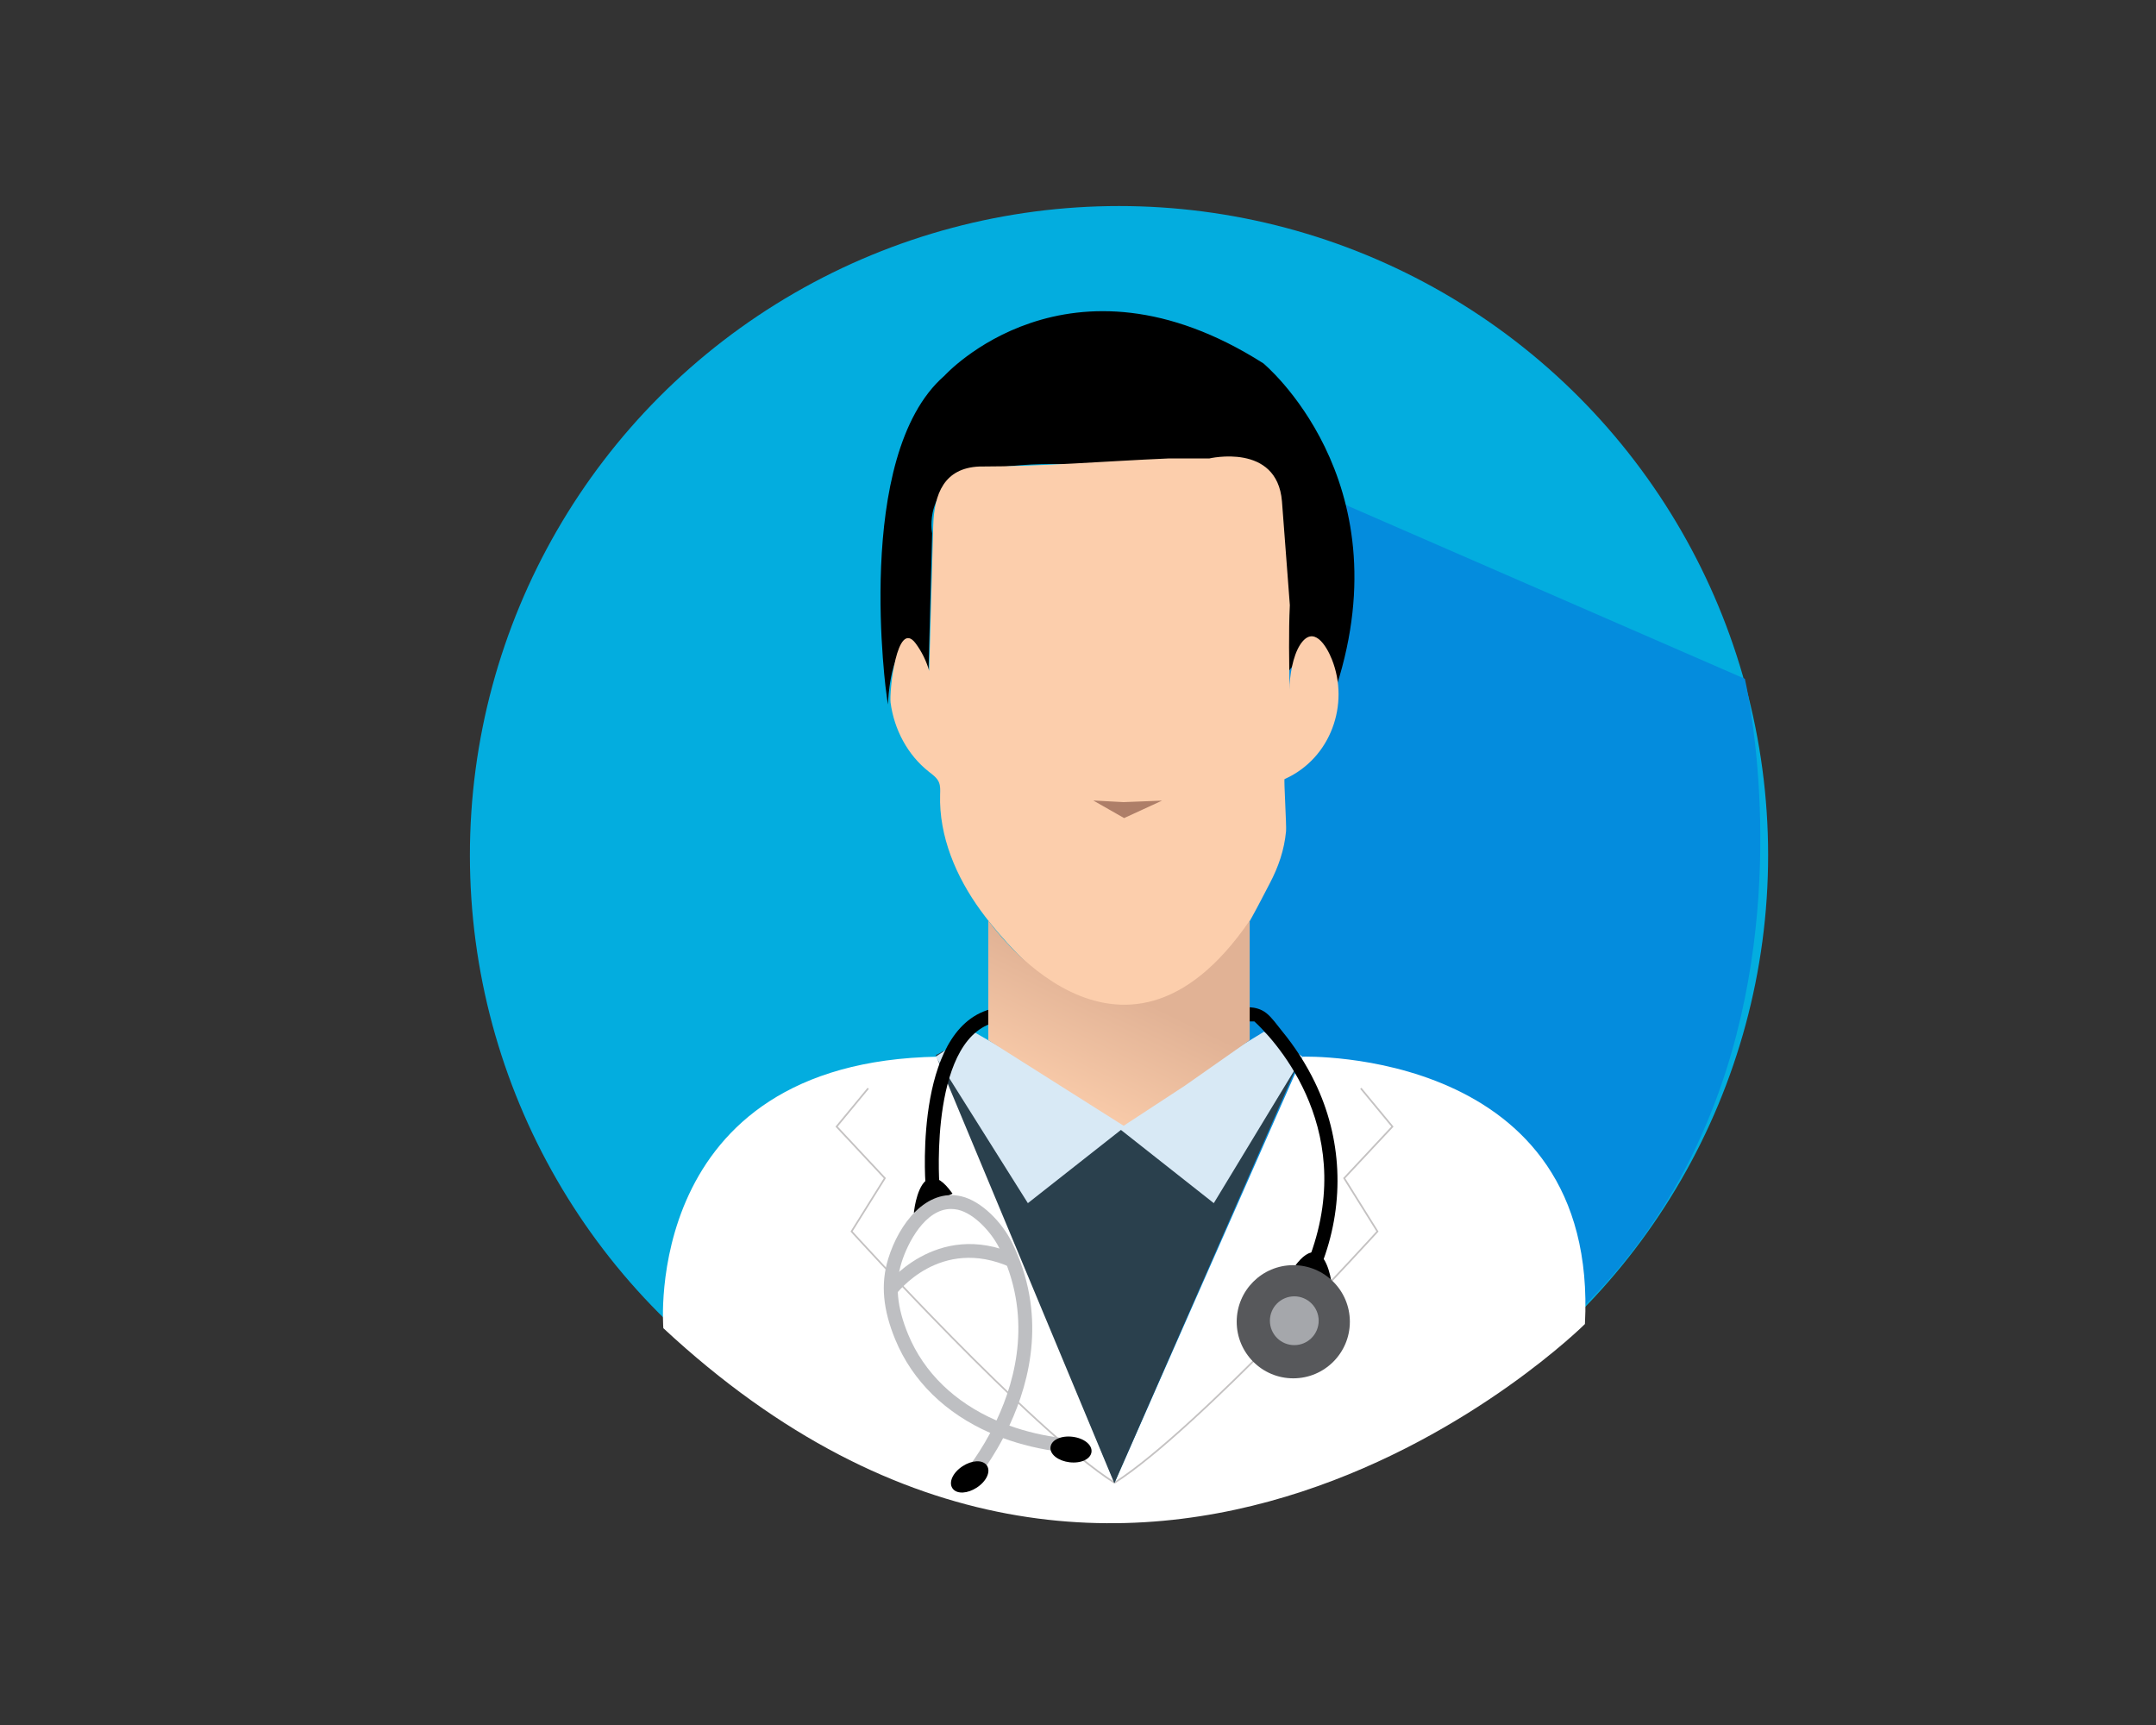 <?xml version="1.0" encoding="utf-8"?>
<!-- Generator: Adobe Illustrator 23.0.2, SVG Export Plug-In . SVG Version: 6.00 Build 0)  -->
<svg version="1.1" id="Capa_1" xmlns="http://www.w3.org/2000/svg" xmlns:xlink="http://www.w3.org/1999/xlink" x="0px" y="0px"
	 viewBox="0 0 1280 1024" style="enable-background:new 0 0 1280 1024;" xml:space="preserve">
<rect x="0" y="0" width="1280" height="1024" fill="#333333" stroke="none"/>
<style type="text/css">
	.st0{fill:#03ADDF;}
	.st1{fill:#048CDD;}
	.st2{fill:none;stroke:#000000;stroke-miterlimit:10;}
	.st3{fill:#FFFFFF;}
	.st4{opacity:0.51;}
	.st5{fill:none;stroke:#8C8787;stroke-miterlimit:10;}
	.st6{fill:#2A404D;}
	.st7{fill:#D8E9F5;}
	.st8{stroke:#000000;stroke-miterlimit:10;}
	.st9{fill:#FCCEAC;}
	.st10{fill:#AE7E68;}
	.st11{fill:#BEBFC2;}
	.st12{fill:#57585B;}
	.st13{fill:#A5A7AB;}
	.st14{fill:url(#SVGID_1_);}
	.st15{fill:#B5E4EA;}
	.st16{fill:none;}
</style>
<g>
	<g>
		<g>
			<circle class="st0" cx="664.35" cy="507.68" r="385.37"/>
		</g>
	</g>
	<path class="st1" d="M668.35,893.05l-10.34-654.69l377.9,164.59C1035.91,402.95,1136.99,832.5,668.35,893.05z"/>
	<path class="st2" d="M745.44,556.17"/>
	<path class="st3" d="M393.82,788.44c0,0-13.73-158.2,163.13-161.17l104.73,252.94l111.65-252.94c0,0,176.19-5.66,167.63,158.71
		C940.96,785.98,675.3,1050.38,393.82,788.44z"/>
	<g class="st4">
		<path class="st5" d="M515.45,646.05l-18.77,22.72l28.65,30.63l-19.76,31.62c0,0,107.01,118.04,156.11,149.19"/>
	</g>
	<g class="st4">
		<g>
			<path class="st5" d="M807.91,646.05l18.77,22.72l-28.65,30.63l19.76,31.62c0,0-107.01,118.04-156.11,149.19"/>
		</g>
	</g>
	<path class="st6" d="M728.92,698.83l-61.95-51.34l-63.88,49.16l-43.34-72.72c-1.27,0.99-2.7,1.75-4.2,2.31l106.04,254.29
		l108.45-247.8L728.92,698.83z"/>
	<polygon class="st7" points="555.55,627.27 610.24,714.22 665.49,670.75 720.62,714.22 773.33,627.27 750.45,612.45 666.73,663.34 
		577.92,612.45 	"/>
	<path class="st8" d="M793,407.22c39.32-122.87-43.27-191.13-43.27-191.13c-115.6-73.51-188.72,7.35-188.72,7.35
		c-54.34,47.26-34.06,190.08-34.06,190.08s2.89-39.69,15.59-22.5c12.7,17.19,7.96,17.26,7.96,17.26l2.4-91.65
		c0,0-5.9-29.64,27.36-37.29c33.27-7.65,74.38-2.99,74.38-2.99l62.45,0.72c0,0,20.76,8.35,26.81,15.11
		c6.05,6.76,20.89,31.44,20.79,53.03c-0.1,21.59-0.52,53.57-0.52,53.57s12.65-17.8,17.95-10.24L793,407.22z"/>
	<path class="st9" d="M698.48,272.18"/>
	<path class="st9" d="M765.77,359.23c-0.79,16.7-0.39,33.42-0.15,50.13c-0.12-7.88,1.93-20,6.26-26.64
		c7.88-12.08,15.6,0.5,18.88,8.77c10.55,26.57-0.65,58.44-27.59,70.76c-0.18,0.08-0.36,0.16-0.54,0.24
		c-0.48,0.21,1.21,27.56,0.89,30.9c-1.06,11.18-4.48,21.12-9.66,30.99c-13.09,24.93-28.82,58.57-57.23,68.28
		c-20.07,6.86-51.44,9.21-69.08-5.12c-16.66-13.54-32.62-29.6-45.28-46.95c-14.61-20.03-24.89-44.14-24.13-68.92
		c0.08-2.49,0.25-5.09-0.75-7.38c-1.15-2.64-3.65-4.39-5.92-6.17c-12.66-9.94-20.66-25.18-22.74-41.04
		c-0.41-3.16,0.49-15.72,2.91-25.61c2.43-9.93,6.38-17.15,12.05-9.45c3.59,4.88,6.3,10.41,7.96,16.24c0.8-28.74,1.6-57.49,2.4-86.23
		c0.53-19.01,6.56-34.2,27.36-35.09c37.27,0,74.83-3.19,112.08-4.78h24.4c0,0,40.31-9.56,43.2,25.44"/>
	<polygon class="st10" points="667.37,485.63 689.9,475.27 667.05,476.16 649.08,475.2 	"/>
	<path d="M785.69,747.87l-7.74-2.81c28.39-78.08-24.52-130.73-33.26-138.73H593.42c-41.81,6.64-35.8,95.46-35.73,96.36l-8.21,0.6
		c-0.29-3.99-6.63-97.76,43.02-105.15c0,0,0.61-0.05,0.61-0.05c45.92,0,91.84,0,137.76,0c7.41,0,14.69-1.56,20.91,3.29
		c3.4,2.65,6.54,7.27,9.29,10.62c7.68,9.33,14.28,19.57,19.56,30.44C796.74,675.65,798.29,713.22,785.69,747.87z"/>
	<g>
		<path d="M543.37,718.85c0,0,3.95-34.25,21.08-10.54L543.37,718.85z"/>
		<path d="M542.55,720.03l0.14-1.26c0.08-0.71,2.09-17.38,9.55-19.32c3.71-0.97,8.01,1.87,12.77,8.46l0.47,0.66L542.55,720.03z
			 M553.71,700.64c-0.38,0-0.76,0.05-1.12,0.14c-5.46,1.43-7.73,12.98-8.35,16.87l19.18-9.59
			C559.74,703.13,556.48,700.64,553.71,700.64z"/>
	</g>
	<g>
		<path d="M790.08,762.97c0,0-3.95-34.25-21.08-10.54L790.08,762.97z"/>
		<path d="M790.91,764.16l-22.94-11.47l0.47-0.66c4.76-6.59,9.07-9.43,12.77-8.46c7.46,1.95,9.47,18.61,9.55,19.32L790.91,764.16z
			 M770.04,752.19l19.18,9.59c-0.62-3.9-2.88-15.45-8.35-16.87C777.87,744.12,774.23,746.57,770.04,752.19z"/>
	</g>
	<path class="st11" d="M576.39,882.34l-6.09-5.54c0.23-0.25,8.99-10.1,17.6-26.18c-26.41-11.59-46.14-30.67-56.33-55.3
		c-7.43-17.96-8.79-33.21-4.28-47.99c6.48-21.24,22.82-41.93,43.33-37.2c12.35,2.86,24.51,15.91,30.13,27.32
		c20.68,41.93,11.19,81.62-1.51,108.83c9.82,3.54,20.5,6.06,31.91,7.47l-1.01,8.17c-12.37-1.53-23.96-4.31-34.6-8.22
		C586.26,871.3,576.63,882.08,576.39,882.34z M564.62,717.67c-15.44,0-25.89,20.37-29.46,32.06c-3.92,12.85-2.65,26.34,4.02,42.44
		c9.4,22.72,27.76,40.33,52.43,51.07c12.02-25.54,21.13-62.88,1.76-102.16c-4.65-9.43-14.86-20.68-24.61-22.94
		C567.34,717.83,565.96,717.67,564.62,717.67z"/>
	<circle class="st12" cx="767.81" cy="784.62" r="33.59"/>
	<circle class="st13" cx="768.41" cy="784.02" r="14.48"/>
	<g>
		<ellipse transform="matrix(0.84 -0.543 0.543 0.84 -383.922 453.395)" cx="575.69" cy="876.72" rx="10.88" ry="6.25"/>
		<path d="M571.1,886c-2.59,0-4.6-0.92-5.7-2.62c-2.32-3.59,0.38-9.32,6.15-13.05c2.64-1.71,5.52-2.72,8.13-2.86
			c2.86-0.16,5.11,0.77,6.3,2.61c2.32,3.59-0.38,9.32-6.15,13.05c-2.64,1.71-5.52,2.72-8.13,2.86C571.5,885.99,571.3,886,571.1,886z
			 M580.26,870.19c-0.14,0-0.29,0-0.44,0.01c-2.13,0.11-4.54,0.97-6.78,2.42c-4.7,3.04-6.58,7.32-5.33,9.26l0,0
			c0.62,0.96,2.02,1.45,3.85,1.35c2.13-0.11,4.54-0.97,6.78-2.42c4.7-3.04,6.58-7.32,5.33-9.26
			C583.1,870.68,581.87,870.19,580.26,870.19z"/>
	</g>
	<g>
		<ellipse transform="matrix(0.121 -0.993 0.993 0.121 -295.116 1387.748)" cx="635.85" cy="860.47" rx="6.25" ry="10.88"/>
		<path d="M626.38,864.65c-1.99-1.66-2.94-3.65-2.69-5.66l0,0c0.52-4.24,6.26-6.92,13.08-6.09c6.81,0.83,11.76,4.8,11.24,9.04
			c-0.52,4.24-6.26,6.92-13.08,6.09c-3.12-0.38-5.99-1.45-8.07-3.01C626.7,864.91,626.54,864.78,626.38,864.65z M643.52,858.38
			c-1.54-1.29-4.01-2.38-7.08-2.75c-5.56-0.68-9.75,1.4-10.03,3.69l0,0c-0.14,1.13,0.63,2.42,2.09,3.51
			c1.71,1.28,4.11,2.16,6.76,2.48c5.56,0.68,9.75-1.4,10.03-3.69C645.41,860.6,644.77,859.42,643.52,858.38z"/>
	</g>
	<linearGradient id="SVGID_1_" gradientUnits="userSpaceOnUse" x1="625.097" y1="662.135" x2="681.098" y2="547.763">
		<stop  offset="0" style="stop-color:#FCCEAC"/>
		<stop  offset="0.668" style="stop-color:#E1B295"/>
	</linearGradient>
	<path class="st14" d="M586.75,617.48v-71.01c0,0,78.15,112.44,155.19,0v71.01l-38.43,26.96l-36.41,23.84L586.75,617.48z"/>
	<path class="st11" d="M531.36,769.04l-6.29-4.99c0.3-0.41,30.33-40.57,77.91-19.39l-3.11,7.57
		C558.05,733.61,532.43,767.59,531.36,769.04z"/>
	<path class="st15" d="M782.88,259.89"/>
	<line class="st16" x1="558.48" y1="626.89" x2="561.56" y2="623.52"/>
</g>
</svg>
